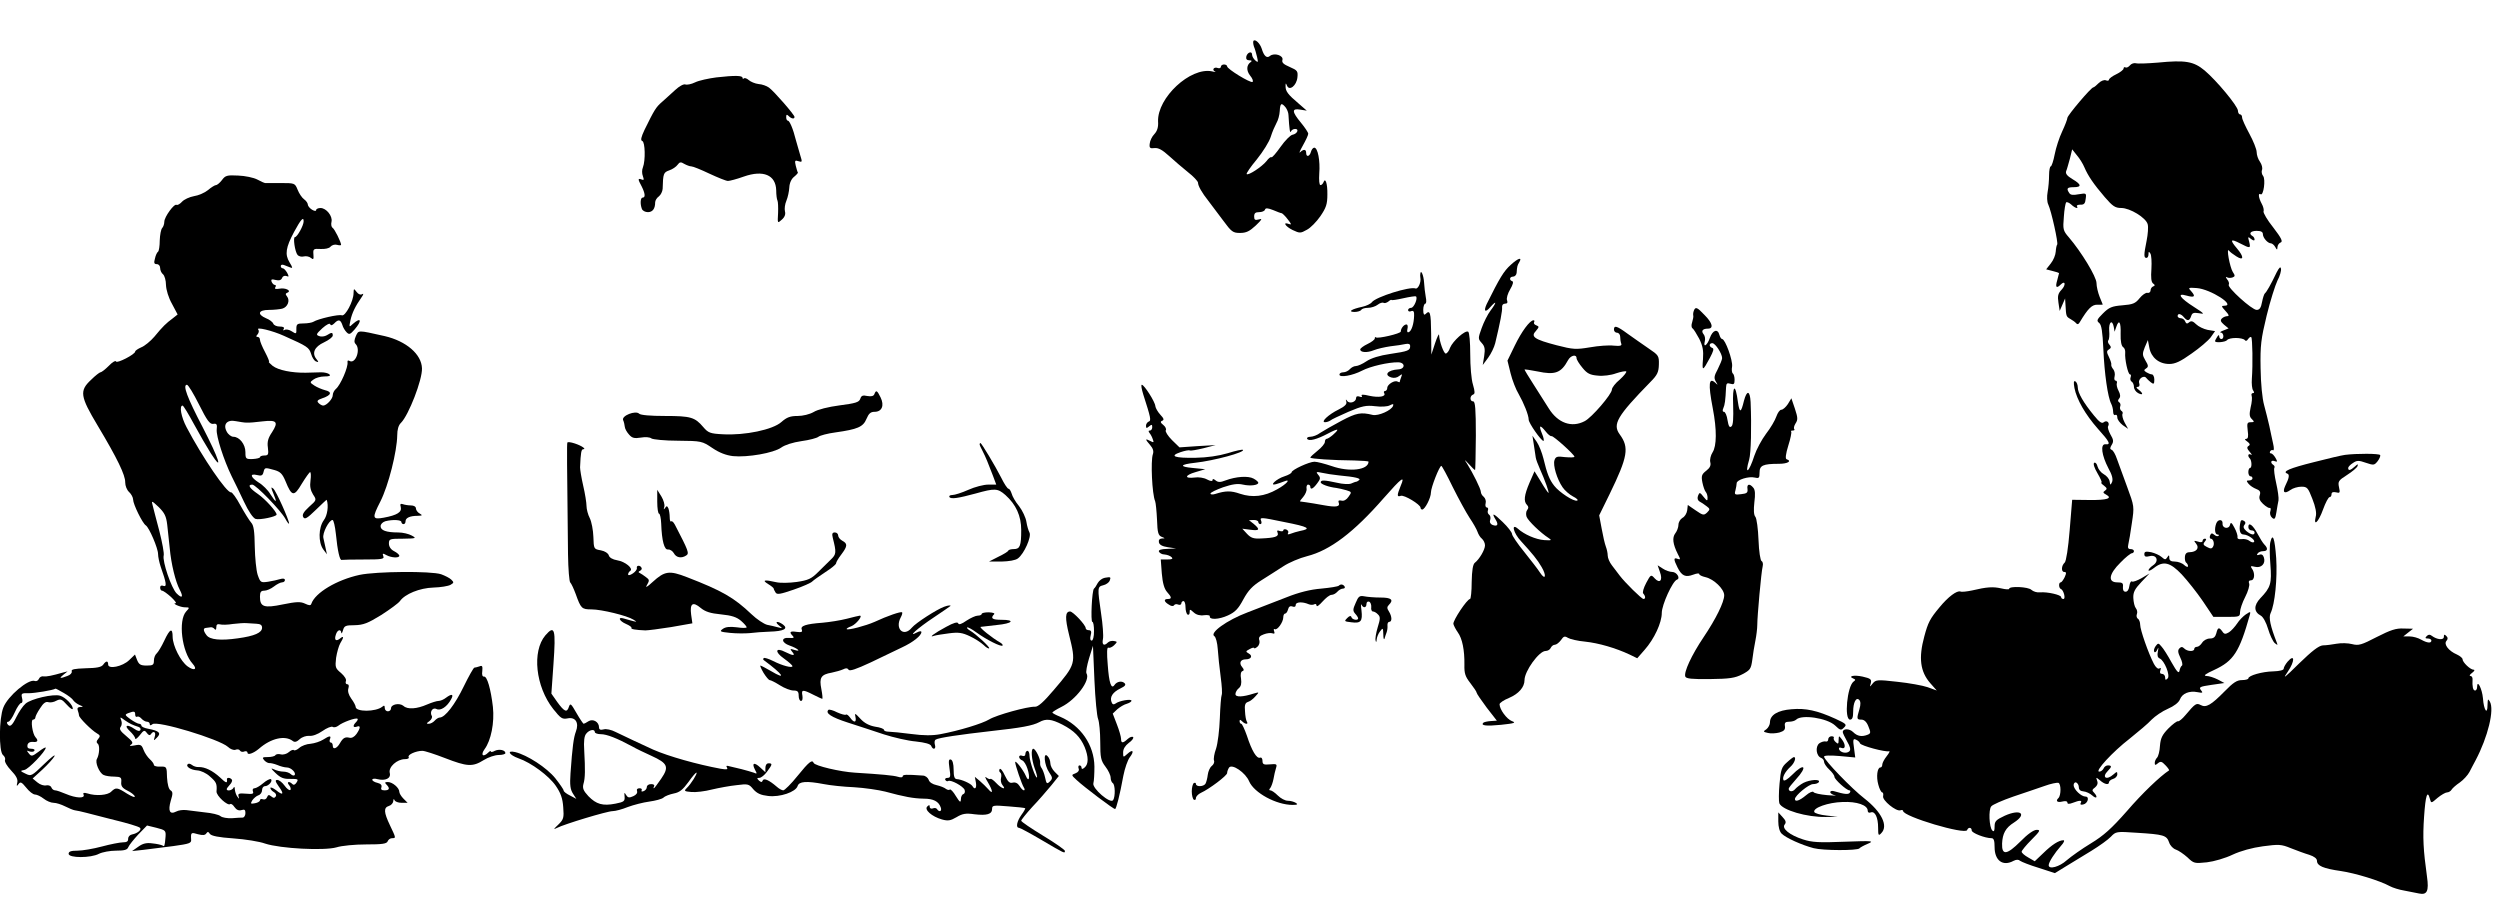 <?xml version="1.0" standalone="no"?>
<!DOCTYPE svg PUBLIC "-//W3C//DTD SVG 20010904//EN"
 "http://www.w3.org/TR/2001/REC-SVG-20010904/DTD/svg10.dtd">
<svg version="1.0" xmlns="http://www.w3.org/2000/svg"
 width="1202pt" height="436pt" viewBox="0 0 1202 436"
 preserveAspectRatio="xMidYMid meet">
<g transform="translate(0,436) scale(0.1,-0.1)"
fill="#000000" stroke="none">
<path d="M6027 4164 c-3 -3 -2 -16 2 -28 5 -11 11 -34 15 -50 6 -26 5 -28 -8
-17 -9 8 -16 20 -16 28 0 20 -24 11 -28 -10 -2 -11 3 -17 15 -17 11 0 14 -3 7
-8 -21 -14 -23 -41 -3 -66 11 -13 16 -27 11 -30 -10 -6 -122 62 -122 75 0 5
-7 9 -15 9 -8 0 -15 -5 -15 -11 0 -6 -7 -9 -15 -6 -18 7 -30 -9 -13 -17 7 -3
0 -3 -15 1 -104 21 -263 -127 -259 -241 2 -27 -4 -46 -18 -61 -11 -11 -21 -32
-22 -45 -3 -21 1 -25 23 -22 19 2 38 -9 70 -38 24 -22 65 -57 91 -78 26 -20
47 -43 48 -50 0 -16 19 -49 50 -88 14 -18 45 -59 70 -93 41 -56 48 -61 82 -61
30 0 46 8 76 36 30 29 33 34 15 29 -19 -5 -23 -2 -23 14 0 16 6 21 24 21 13 0
26 5 28 12 3 9 13 8 39 -2 19 -8 37 -15 41 -15 3 0 17 -13 29 -29 19 -24 20
-28 6 -23 -32 12 -17 -12 18 -29 34 -16 38 -16 68 1 18 9 47 39 65 65 28 41
34 58 34 105 1 53 -10 84 -19 58 -3 -7 -9 -13 -14 -13 -6 0 -8 23 -6 56 5 61
-7 124 -24 124 -6 0 -13 -9 -16 -20 -6 -23 -23 -27 -23 -5 0 18 -12 19 -29 3
-7 -7 -1 7 13 32 14 25 26 50 26 57 0 6 -16 30 -35 53 -44 53 -45 70 -4 63
l32 -5 -39 34 c-52 44 -63 59 -63 83 0 17 1 17 7 3 11 -27 46 0 50 40 3 30 0
34 -37 50 -30 13 -39 21 -35 34 6 21 -39 36 -60 19 -15 -13 -29 -1 -40 36 -8
24 -30 46 -39 37z m154 -320 c7 -9 14 -26 14 -37 4 -67 7 -91 12 -79 2 6 11
12 20 12 21 0 10 -24 -13 -28 -10 -2 -36 -28 -57 -58 -22 -31 -41 -53 -44 -50
-3 3 -14 -5 -24 -19 -22 -27 -87 -70 -95 -62 -3 3 19 35 49 71 29 36 60 85 67
109 7 23 20 52 27 65 8 13 15 39 16 58 2 38 8 42 28 18z"/>
<path d="M10375 4059 c-49 -4 -97 -6 -106 -3 -9 2 -22 -2 -29 -11 -7 -8 -16
-12 -21 -9 -5 3 -9 0 -9 -6 0 -5 -16 -18 -35 -27 -19 -9 -35 -21 -35 -26 0 -5
-7 -7 -15 -3 -9 3 -24 -3 -35 -14 -11 -11 -22 -20 -25 -20 -10 1 -125 -135
-125 -147 0 -6 -11 -35 -25 -65 -14 -29 -30 -79 -36 -110 -6 -32 -15 -58 -19
-58 -4 0 -8 -19 -8 -42 0 -24 -3 -60 -7 -81 -4 -22 -3 -48 3 -60 15 -32 49
-186 43 -193 -3 -3 -6 -18 -7 -34 -1 -16 -11 -41 -24 -57 l-22 -28 31 -8 c17
-4 31 -9 31 -10 0 -1 -4 -17 -9 -35 -10 -33 -4 -41 17 -20 22 22 26 -2 4 -25
-17 -18 -20 -30 -15 -62 l6 -40 13 30 13 30 2 -32 c3 -54 3 -55 24 -67 11 -6
23 -15 28 -21 5 -6 11 -4 16 5 40 67 59 85 84 85 15 -1 27 0 27 1 0 1 -7 18
-15 37 -8 20 -15 50 -15 66 0 30 -73 150 -133 220 -28 32 -29 39 -24 98 2 35
8 67 11 70 3 3 14 -1 24 -10 19 -18 37 -23 28 -9 -3 5 5 8 17 8 17 -1 23 6 25
28 4 28 3 28 -34 22 -26 -5 -39 -4 -45 6 -15 22 -10 28 21 28 40 0 38 13 -6
39 -25 15 -34 26 -30 38 4 8 11 36 18 60 l11 45 23 -29 c13 -15 29 -41 36 -58
17 -40 44 -80 98 -143 38 -44 50 -52 79 -52 42 0 119 -47 127 -78 4 -13 1 -49
-5 -79 -14 -69 -14 -83 -1 -83 6 0 10 8 10 18 0 13 2 14 9 3 5 -7 7 -41 5 -74
-3 -42 -1 -63 8 -70 10 -7 10 -10 1 -14 -7 -2 -13 -11 -13 -19 0 -8 -7 -14
-15 -12 -8 2 -25 -10 -38 -26 -20 -25 -32 -30 -83 -34 -50 -4 -64 -10 -93 -39
-29 -29 -32 -35 -18 -46 11 -9 16 -40 20 -127 5 -115 21 -230 38 -262 5 -10 9
-27 9 -38 0 -12 5 -18 10 -15 6 3 10 -2 10 -12 0 -10 12 -26 26 -37 l26 -18
-17 31 c-9 17 -13 36 -10 41 3 5 0 12 -6 15 -5 4 -8 13 -5 21 3 7 1 16 -5 20
-7 4 -7 10 0 18 7 8 6 20 -3 37 -7 13 -11 30 -8 37 2 6 -1 12 -6 12 -6 0 -8 9
-5 20 3 11 0 26 -6 34 -7 8 -11 18 -10 22 2 5 -4 22 -11 37 -12 24 -12 30 0
37 11 7 11 12 2 23 -7 7 -9 17 -5 21 4 4 6 25 4 46 -3 42 15 56 22 18 l4 -23
8 23 c13 39 23 24 21 -33 -1 -36 4 -59 12 -64 7 -4 11 -16 10 -27 -3 -29 13
-104 23 -104 5 0 6 -6 3 -14 -3 -8 -1 -17 5 -21 6 -3 11 -15 11 -25 0 -11 9
-24 20 -30 25 -13 26 -2 3 16 -12 9 -14 13 -5 14 8 0 11 7 7 19 -6 19 23 39
34 24 3 -4 13 -14 22 -21 14 -11 17 -9 17 13 0 14 -6 25 -12 25 -6 0 -18 5
-26 10 -13 8 -13 11 -1 19 11 7 11 14 -4 38 -15 26 -15 32 -3 63 l15 35 7 -37
c9 -47 46 -78 96 -78 28 0 54 12 107 50 39 27 80 62 92 78 l21 30 -36 6 c-19
4 -44 16 -55 27 -15 15 -24 18 -34 9 -9 -8 -14 -7 -19 5 -3 8 -12 15 -21 15
-8 0 -15 5 -15 10 0 15 16 12 30 -5 17 -20 27 -19 35 5 5 16 12 18 38 14 29
-6 26 -2 -24 30 -68 43 -85 69 -37 55 39 -11 46 -5 24 20 -17 18 -16 19 26 16
66 -5 191 -85 132 -85 -15 0 -14 -3 6 -25 17 -18 19 -25 9 -25 -8 0 -20 -5
-26 -11 -9 -9 -6 -16 10 -30 l22 -18 -25 -10 c-14 -5 -19 -10 -12 -10 14 -1
17 -31 2 -31 -5 0 -10 6 -10 13 0 8 -4 7 -10 -3 -5 -8 -10 -17 -10 -20 0 -10
51 -5 58 5 4 6 23 10 42 10 19 0 38 -4 43 -10 4 -6 10 -5 16 5 6 8 12 12 15 9
6 -5 8 -133 3 -199 -2 -25 1 -51 6 -57 6 -9 6 -13 -1 -13 -6 0 -9 -6 -6 -13 3
-8 1 -33 -5 -56 -7 -33 -6 -45 6 -56 13 -13 12 -15 -5 -15 -18 0 -19 -5 -15
-40 4 -29 2 -40 -8 -40 -8 0 -6 -5 6 -13 13 -10 15 -16 6 -21 -9 -6 -8 -13 6
-29 10 -11 12 -17 6 -13 -14 8 -18 -6 -6 -18 10 -10 11 -46 1 -46 -4 0 -8 -9
-8 -20 0 -11 5 -20 10 -20 6 0 10 -4 10 -10 0 -5 -7 -10 -16 -10 -14 0 -14 -2
-3 -16 7 -9 24 -20 37 -25 18 -7 22 -14 17 -30 -5 -15 0 -27 16 -42 13 -12 27
-21 32 -19 5 1 6 -6 3 -16 -4 -11 0 -24 8 -31 12 -11 16 -6 21 26 3 21 8 47
10 57 2 11 -3 48 -11 83 -8 35 -12 68 -9 73 3 5 1 11 -5 15 -16 10 -11 25 6
18 14 -5 15 -3 5 15 -7 12 -16 22 -22 22 -6 0 -7 5 -4 10 4 6 10 8 14 5 5 -2
5 12 0 33 -4 20 -13 58 -18 84 -6 26 -17 71 -25 100 -9 32 -16 103 -17 178 -2
110 2 140 29 252 17 70 41 146 52 169 12 22 19 48 17 57 -2 12 -8 7 -21 -18
-28 -59 -49 -95 -56 -100 -4 -3 -10 -22 -14 -42 -5 -28 -12 -38 -26 -38 -23 0
-142 108 -134 121 3 6 0 17 -8 26 -7 10 -8 14 -1 10 6 -4 18 -4 27 -1 13 5 13
9 1 27 -14 23 -32 120 -18 102 4 -6 20 -18 36 -28 36 -23 37 -2 2 39 -35 41
-31 48 15 24 50 -26 52 -25 44 8 -7 24 -6 26 9 13 10 -8 17 -9 17 -3 0 6 -4
14 -10 17 -20 12 -9 25 20 25 21 0 30 -5 30 -16 0 -17 23 -44 39 -44 5 0 15
-8 20 -17 9 -16 10 -16 11 -2 0 9 7 20 15 23 12 4 5 20 -35 72 -29 36 -49 71
-47 78 3 6 -1 23 -9 37 -15 28 -18 53 -5 45 14 -9 25 72 12 88 -6 7 -9 21 -5
29 3 9 -1 26 -10 39 -9 12 -16 33 -16 47 0 13 -16 53 -35 88 -19 35 -35 70
-35 78 0 8 -4 15 -10 15 -5 0 -10 8 -10 18 -1 22 -102 144 -160 193 -53 44
-92 51 -225 38z"/>
<path d="M3445 3988 c-38 -5 -85 -15 -103 -24 -18 -9 -40 -13 -47 -10 -8 3
-30 -9 -49 -27 -19 -18 -48 -43 -63 -57 -29 -25 -37 -38 -84 -134 -17 -36 -20
-51 -11 -54 14 -4 16 -94 3 -127 -5 -11 -5 -30 0 -42 6 -17 5 -21 -6 -16 -19
7 -19 2 0 -33 17 -34 19 -54 5 -54 -11 0 -13 -30 -4 -54 3 -9 16 -16 29 -16
23 0 35 17 35 47 0 9 8 22 18 29 9 7 17 23 18 36 2 74 4 79 32 89 15 5 33 17
40 27 10 14 16 14 32 4 11 -6 26 -12 34 -12 8 0 47 -16 87 -35 41 -19 80 -35
89 -35 8 0 43 9 76 21 94 33 154 8 156 -66 0 -22 3 -44 6 -49 3 -6 4 -33 3
-60 -3 -51 -3 -51 18 -32 14 12 19 26 15 40 -3 12 0 35 7 51 7 17 13 45 14 64
1 21 10 41 23 51 12 10 20 19 18 21 -2 2 -6 17 -10 32 -6 25 -4 28 13 22 18
-6 19 -4 9 27 -5 18 -15 51 -21 73 -14 57 -31 95 -39 95 -5 0 -8 8 -8 17 0 13
3 14 12 5 13 -13 28 -16 28 -4 0 10 -99 124 -123 141 -11 8 -33 16 -50 17 -17
2 -38 11 -47 19 -9 8 -20 12 -23 8 -4 -3 -7 -2 -7 3 0 11 -36 12 -125 2z"/>
<path d="M1067 3494 c-10 -13 -23 -24 -29 -24 -5 0 -23 -11 -38 -24 -16 -13
-46 -26 -67 -29 -22 -4 -48 -16 -58 -27 -10 -11 -21 -17 -26 -15 -11 8 -59
-58 -59 -81 0 -11 -5 -25 -10 -30 -6 -6 -11 -33 -12 -60 0 -27 -4 -51 -8 -54
-5 -3 -12 -18 -15 -33 -6 -21 -4 -27 9 -27 9 0 16 -8 16 -19 0 -10 6 -24 14
-30 7 -6 14 -29 14 -51 1 -24 12 -61 29 -91 l27 -51 -24 -19 c-31 -23 -47 -38
-88 -88 -18 -21 -47 -45 -63 -51 -16 -7 -29 -16 -29 -20 0 -14 -89 -59 -92
-48 -2 6 -18 -3 -35 -21 -17 -17 -35 -31 -40 -31 -4 0 -25 -16 -45 -36 -57
-53 -53 -79 32 -221 94 -157 133 -238 132 -272 0 -17 8 -37 19 -47 10 -9 19
-26 19 -36 0 -22 45 -114 61 -124 16 -10 59 -110 59 -138 0 -13 6 -41 13 -62
27 -76 30 -97 13 -91 -10 4 -16 1 -16 -8 0 -8 4 -15 9 -15 6 0 25 -14 43 -30
18 -17 28 -30 23 -30 -22 0 22 -20 44 -20 23 0 24 -1 6 -20 -39 -43 -21 -194
31 -251 25 -28 8 -36 -24 -13 -34 25 -71 98 -72 142 0 45 -13 40 -40 -18 -13
-28 -30 -56 -37 -62 -7 -6 -13 -21 -13 -34 0 -21 -5 -24 -35 -24 -29 0 -37 5
-46 27 l-10 26 -28 -27 c-32 -31 -101 -45 -101 -21 0 19 -10 19 -24 -1 -9 -12
-31 -16 -84 -17 -54 -2 -71 -5 -67 -15 2 -7 -6 -17 -21 -22 -36 -14 -42 -12
-19 6 l20 16 -20 -5 c-56 -16 -81 -21 -96 -19 -9 2 -19 -4 -22 -12 -4 -9 -13
-13 -20 -10 -30 11 -130 -73 -151 -128 -21 -52 -22 -210 -2 -228 8 -6 13 -17
10 -24 -3 -8 10 -30 29 -50 25 -26 34 -43 30 -59 -4 -18 -3 -19 6 -7 9 13 15
10 37 -17 14 -18 33 -33 42 -33 9 0 28 -9 42 -20 14 -11 35 -20 48 -20 13 0
37 -8 55 -17 18 -9 39 -18 47 -19 8 -1 33 -6 55 -12 22 -6 69 -18 105 -27 98
-24 144 -38 153 -45 10 -9 -12 -27 -38 -32 -11 -2 -19 -11 -19 -21 1 -12 -6
-17 -25 -17 -14 0 -60 -9 -101 -20 -41 -11 -94 -20 -117 -20 -32 0 -43 -4 -43
-15 0 -21 107 -21 146 0 16 8 53 15 82 15 41 0 54 4 59 17 4 10 26 37 48 61
l42 43 45 -11 c44 -11 46 -14 44 -43 -4 -47 -5 -49 -15 -42 -6 3 -27 8 -48 10
-28 4 -46 0 -68 -16 l-30 -21 55 6 c30 4 95 12 143 18 79 11 88 14 86 32 -2
34 0 35 33 25 23 -6 34 -5 40 4 6 9 10 9 17 -2 7 -10 41 -17 113 -22 57 -4
126 -15 153 -25 73 -24 284 -35 343 -18 25 8 89 14 143 14 77 0 98 3 103 15 3
8 12 15 21 15 20 0 19 1 -10 62 -30 63 -31 85 -5 93 11 3 20 14 21 23 0 11 3
12 6 5 2 -7 18 -13 34 -13 l29 0 -20 20 c-11 11 -20 26 -20 33 0 19 -33 47
-55 47 -15 0 -16 -3 -7 -12 18 -18 15 -28 -9 -28 -15 0 -19 5 -15 15 3 10 -3
17 -19 21 -14 3 -25 10 -25 15 0 5 11 7 24 3 40 -10 67 4 60 30 -7 28 35 66
73 66 14 0 21 4 18 10 -7 11 35 30 66 30 11 0 60 -16 109 -35 106 -41 132 -43
185 -10 22 14 55 25 73 25 17 0 32 4 32 9 0 15 -30 21 -51 11 -10 -6 -19 -7
-19 -3 0 4 -5 2 -12 -5 -25 -25 -39 -13 -18 16 31 42 48 127 40 203 -10 86
-28 149 -43 146 -7 -1 -11 8 -8 27 2 23 0 28 -14 22 -9 -3 -20 -6 -24 -6 -4 0
-27 -41 -51 -90 -42 -87 -90 -150 -116 -150 -6 0 -17 -7 -24 -15 -7 -8 -20
-15 -28 -15 -13 0 -13 2 3 13 10 8 15 19 11 25 -11 19 4 43 23 33 19 -10 51
11 70 47 14 25 3 28 -25 7 -10 -8 -26 -15 -35 -15 -9 0 -34 -8 -55 -17 -50
-22 -95 -25 -114 -7 -19 16 -60 8 -60 -12 0 -8 -7 -14 -15 -14 -8 0 -15 7 -15
16 0 12 -3 14 -12 6 -31 -25 -128 -26 -128 0 0 5 -9 23 -21 39 -13 18 -18 36
-14 49 4 12 2 20 -5 20 -7 0 -10 7 -7 15 4 8 -6 24 -23 39 -28 23 -29 28 -24
73 4 26 13 58 20 70 18 29 18 39 -1 23 -20 -16 -29 -7 -20 19 7 23 24 28 26 9
1 -7 4 -2 8 11 6 22 12 25 56 25 42 1 63 9 128 49 42 27 83 57 90 67 24 34 95
63 161 65 35 1 71 7 82 13 17 10 17 12 4 25 -8 8 -30 19 -49 26 -48 16 -311
14 -392 -3 -110 -24 -214 -86 -232 -139 -3 -9 -10 -9 -31 1 -21 10 -42 9 -106
-4 -91 -19 -110 -12 -110 37 0 23 5 29 21 29 11 0 32 9 46 20 14 11 32 20 39
20 8 0 14 5 14 11 0 7 -9 9 -22 5 -13 -4 -39 -10 -59 -13 -35 -5 -37 -4 -50
33 -7 22 -13 83 -14 136 -1 74 -5 102 -17 115 -9 10 -32 47 -52 83 -19 36 -40
64 -45 63 -20 -5 -139 170 -214 313 -26 49 -36 104 -19 104 4 0 28 -40 54 -88
26 -48 63 -112 82 -142 62 -96 39 -26 -40 127 -74 142 -97 203 -75 203 6 0 32
-43 58 -95 39 -78 52 -95 68 -93 17 3 20 -2 17 -27 -3 -32 34 -147 72 -225 13
-25 39 -80 59 -122 22 -47 44 -79 56 -83 20 -6 101 11 101 21 0 14 -55 75 -90
99 -41 28 -51 45 -27 45 17 0 137 -124 159 -164 9 -17 17 -27 18 -23 0 17 -62
156 -76 168 -12 10 -12 6 1 -25 19 -45 13 -46 -15 -2 -11 19 -37 45 -56 56
-40 26 -45 45 -8 36 20 -5 27 -3 31 14 6 23 6 23 53 10 28 -8 38 -18 53 -54
30 -74 41 -75 78 -12 19 31 37 56 40 56 4 0 5 -18 2 -40 -4 -28 0 -47 12 -67
18 -27 18 -27 -19 -60 -27 -25 -34 -38 -28 -49 7 -13 18 -7 60 34 29 28 52 50
53 49 10 -29 3 -76 -14 -98 -26 -36 -27 -106 -3 -140 l18 -24 -6 28 c-3 15 -8
37 -11 50 -6 23 27 87 44 87 5 0 12 -30 16 -67 8 -82 19 -129 28 -125 4 1 52
2 107 2 87 0 99 2 93 16 -5 14 -3 15 15 5 24 -13 62 -15 62 -3 0 5 -11 15 -25
22 -16 8 -25 22 -25 37 0 22 4 23 68 23 63 1 66 2 42 15 -14 8 -43 15 -65 15
-58 0 -85 10 -85 30 0 10 10 20 23 24 35 9 77 7 77 -4 0 -5 5 -10 10 -10 6 0
10 6 10 14 0 16 21 26 58 26 23 1 25 2 10 11 -10 5 -18 17 -18 24 0 9 -10 15
-24 15 -13 0 -31 3 -39 6 -12 4 -14 0 -10 -14 6 -24 -17 -39 -82 -51 -55 -10
-57 -2 -16 78 39 77 80 241 81 318 0 27 6 49 18 60 37 37 103 207 101 262 -2
68 -76 131 -179 155 -133 30 -125 29 -139 0 -8 -19 -9 -30 -1 -38 26 -26 -1
-99 -30 -81 -7 4 -10 1 -9 -6 4 -24 -34 -111 -56 -129 -8 -7 -15 -20 -15 -30
0 -18 -30 -50 -46 -50 -6 0 -16 6 -22 12 -10 10 -6 15 20 24 41 14 46 30 11
38 -15 4 -39 14 -51 22 -23 15 -23 16 -5 29 10 8 34 15 52 15 24 0 32 3 25 10
-6 6 -24 10 -40 10 -16 0 -49 -1 -74 -2 -66 -1 -132 12 -159 33 -13 11 -21 19
-18 19 4 0 -5 21 -18 46 -14 26 -25 53 -25 60 0 8 -5 14 -11 14 -8 0 -9 4 0
13 6 8 7 17 3 22 -14 15 67 -4 124 -30 112 -50 120 -55 130 -87 5 -18 16 -34
24 -36 13 -5 13 -3 2 11 -24 29 -10 60 36 81 23 11 42 25 42 33 0 16 -5 16
-29 1 -10 -6 -27 -8 -36 -4 -17 6 -15 10 15 38 19 17 36 26 38 19 2 -7 9 -6
19 4 20 21 30 19 39 -7 3 -12 13 -28 21 -36 12 -12 17 -10 38 14 37 43 31 61
-8 27 -19 -18 -19 -17 -12 17 8 36 23 67 53 110 10 14 11 21 4 16 -8 -5 -19
-1 -27 10 -14 18 -14 18 -15 -5 0 -39 -40 -113 -56 -107 -15 6 -115 -17 -137
-31 -6 -4 -28 -8 -47 -8 -31 0 -35 -3 -35 -26 1 -25 -1 -26 -22 -12 -12 8 -28
11 -34 7 -8 -4 -9 -3 -5 4 5 8 -2 12 -19 12 -14 0 -28 6 -31 14 -3 8 -19 20
-35 26 -44 19 -37 40 14 40 23 0 52 3 64 6 26 7 39 39 23 59 -8 10 -8 14 2 18
22 9 -10 25 -39 19 -18 -3 -24 -1 -19 7 4 6 3 11 -2 11 -6 0 -12 7 -16 15 -4
12 0 14 19 9 17 -4 27 -1 31 9 3 9 12 13 21 10 13 -5 13 -3 4 15 -7 12 -16 22
-21 22 -6 0 -10 5 -10 11 0 6 7 8 15 5 8 -3 22 -9 31 -12 12 -5 12 -1 -4 25
-23 38 -18 71 22 146 33 61 46 75 46 51 0 -20 -31 -76 -42 -76 -10 0 0 -71 13
-86 5 -6 19 -10 29 -7 11 3 27 0 35 -7 12 -10 14 -7 12 17 -2 26 0 28 35 26
21 -1 41 3 47 11 7 8 21 12 31 9 11 -3 20 -3 20 0 0 13 -31 76 -41 82 -6 4 -8
17 -5 29 6 27 -25 66 -53 66 -12 0 -21 -5 -21 -10 0 -6 -8 -5 -20 2 -11 7 -20
18 -20 25 0 6 -8 18 -18 25 -10 7 -24 28 -31 46 -13 32 -14 32 -82 32 -38 0
-71 0 -74 0 -3 0 -20 7 -38 17 -17 9 -59 18 -92 19 -54 3 -62 0 -78 -22z m118
-1166 c11 -1 46 2 77 6 69 8 78 -2 46 -52 -19 -28 -24 -46 -20 -74 4 -33 2
-38 -17 -38 -12 0 -21 -4 -21 -8 0 -4 -16 -8 -35 -9 -33 -1 -35 1 -35 33 0 38
-29 74 -58 74 -10 0 -25 11 -32 25 -19 35 2 59 44 50 17 -3 40 -7 51 -7z
m-381 -491 c3 -29 8 -79 12 -112 7 -78 28 -162 48 -200 19 -36 12 -45 -15 -18
-25 25 -69 154 -62 182 3 10 -7 63 -21 118 -14 54 -29 109 -32 123 -7 24 -5
24 29 -8 28 -28 36 -43 41 -85z m429 -476 c19 -1 27 -6 27 -19 0 -24 -36 -40
-116 -51 -83 -12 -135 -7 -151 15 -16 21 -17 34 -3 35 6 1 16 2 23 3 6 1 15
-3 19 -9 5 -6 8 -2 8 9 0 13 5 17 18 14 9 -3 38 -2 62 2 25 3 54 5 65 4 11 -1
32 -2 48 -3z m-926 -333 c21 -12 42 -28 46 -36 5 -7 18 -17 30 -22 19 -8 19
-9 3 -9 -12 -1 -16 -6 -12 -17 3 -9 6 -19 6 -24 0 -11 61 -72 86 -86 16 -9 17
-14 6 -27 -9 -10 -9 -17 -3 -22 12 -7 9 -53 -3 -74 -10 -16 11 -67 32 -77 10
-5 33 -8 52 -8 31 -1 35 -4 33 -26 -2 -19 5 -29 29 -41 17 -8 34 -21 36 -28 2
-7 -14 -1 -37 13 -48 31 -54 31 -76 10 -17 -18 -74 -22 -114 -9 -18 5 -23 4
-19 -6 8 -19 -37 -17 -86 4 -21 9 -44 17 -51 17 -7 0 -15 6 -18 14 -3 8 -14
12 -24 10 -11 -3 -30 3 -43 14 l-23 19 47 43 c26 24 52 53 58 64 6 12 -17 -6
-50 -38 -60 -58 -62 -59 -89 -46 -27 13 -27 14 -6 18 20 3 103 90 103 107 0 4
-15 -4 -34 -19 -31 -23 -35 -24 -47 -9 -12 15 -12 16 3 10 10 -3 20 -2 23 3 4
6 -3 10 -15 10 -15 0 -20 5 -18 18 3 11 12 16 26 15 23 -3 28 6 13 22 -15 16
-25 85 -12 85 6 0 11 5 11 10 0 6 10 26 23 45 15 24 27 33 39 29 10 -3 27 0
39 7 20 10 26 8 51 -20 15 -17 28 -25 28 -18 0 18 -35 54 -61 62 -32 10 -140
-15 -166 -38 -13 -11 -32 -40 -44 -64 -21 -43 -32 -52 -44 -33 -3 6 -1 10 5
10 6 0 20 20 31 45 11 25 25 45 31 45 6 0 8 10 4 24 -5 22 -3 24 32 23 28 0
116 14 129 22 1 1 19 -9 40 -21z m343 -104 c0 -8 4 -13 9 -10 5 3 14 -1 21 -9
7 -8 19 -15 26 -15 8 0 14 -5 14 -11 0 -8 4 -8 13 -1 22 19 322 -72 363 -109
11 -11 28 -17 36 -14 9 4 19 2 22 -4 4 -6 13 -8 21 -4 8 3 15 0 15 -6 0 -13
29 -3 55 19 58 51 126 66 163 37 9 -7 19 -4 33 9 12 11 32 17 46 16 15 -2 40
7 63 23 21 15 44 24 50 20 6 -4 18 -1 27 6 19 16 85 40 92 33 3 -2 -1 -10 -7
-16 -17 -17 -15 -28 3 -22 20 8 19 -6 -1 -35 -10 -14 -23 -21 -34 -18 -21 5
-31 -1 -46 -27 -14 -25 -34 -32 -34 -12 0 9 -4 16 -10 16 -5 0 -7 7 -4 15 8
19 -1 19 -32 -1 -14 -9 -41 -18 -60 -20 -20 -1 -44 -10 -55 -20 -10 -9 -22
-14 -26 -11 -3 4 -14 0 -24 -9 -10 -9 -27 -14 -39 -11 -11 3 -23 1 -26 -4 -3
-5 -19 -9 -36 -9 -26 0 -29 -2 -18 -15 7 -8 18 -14 24 -14 6 1 24 -3 39 -9 16
-7 36 -12 46 -12 21 0 47 -27 37 -37 -3 -4 -12 -1 -18 5 -7 7 -23 12 -36 12
-13 0 -33 5 -45 11 -17 8 -15 4 8 -18 24 -23 39 -29 71 -28 37 0 40 -1 30 -17
-7 -11 -14 -14 -20 -8 -16 16 -30 11 -16 -5 7 -9 10 -19 6 -23 -4 -4 -17 5
-28 21 -11 15 -26 27 -35 27 -11 0 -10 -7 7 -31 28 -38 21 -46 -13 -18 -15 11
-27 16 -27 10 0 -5 7 -14 16 -19 10 -5 14 -15 10 -21 -6 -9 -11 -9 -22 0 -11
9 -15 8 -20 -4 -3 -9 -12 -13 -20 -10 -8 3 -14 1 -14 -5 0 -5 -11 -12 -24 -14
-21 -4 -23 -3 -13 14 7 10 20 21 29 24 10 3 18 14 18 25 0 10 6 19 14 19 17 0
40 26 28 34 -4 2 -21 -6 -37 -20 -15 -13 -34 -24 -41 -24 -8 0 -11 -6 -8 -15
5 -12 -2 -14 -34 -11 -33 3 -39 0 -35 -13 4 -14 3 -14 -6 -1 -6 8 -11 24 -12
35 0 11 -3 14 -6 8 -5 -13 -33 -19 -33 -7 0 3 7 12 15 21 8 8 13 19 10 24 -7
11 -25 12 -24 2 3 -21 -4 -19 -33 9 -36 33 -73 51 -103 50 -10 -1 -25 4 -32
10 -8 6 -16 8 -20 4 -12 -11 14 -28 45 -30 17 -1 44 -13 61 -29 31 -27 35 -35
32 -72 -2 -21 55 -72 66 -61 4 3 13 -3 20 -14 10 -14 21 -19 34 -15 15 5 19 1
19 -14 0 -12 -6 -21 -12 -22 -7 0 -31 -1 -53 -3 -22 -1 -47 3 -55 10 -8 7 -42
15 -75 18 -33 4 -73 9 -89 11 -17 2 -38 -1 -49 -7 -31 -16 -40 3 -26 52 11 35
10 43 -1 50 -9 6 -15 29 -17 62 -1 52 -2 53 -32 52 -17 -1 -31 3 -31 8 0 6 -9
18 -20 28 -10 9 -24 29 -30 45 -9 24 -14 27 -43 21 -22 -4 -28 -3 -17 4 12 8
8 15 -23 41 -28 23 -35 34 -27 44 6 7 7 21 3 31 -7 18 -6 18 17 1 25 -17 35
-22 66 -32 8 -3 12 -9 9 -15 -4 -7 -14 -5 -28 5 -36 25 -53 18 -23 -10 14 -13
26 -29 26 -36 0 -6 10 1 22 16 19 25 23 26 34 11 8 -11 14 -13 19 -7 12 20 27
12 19 -11 -6 -21 -6 -21 11 -4 21 21 11 32 -42 42 -18 3 -33 10 -33 15 0 5 -5
9 -11 9 -6 0 -25 10 -42 22 -27 20 -28 22 -11 29 29 11 34 10 34 -7z"/>
<path d="M7263 3086 c-33 -30 -52 -61 -115 -188 -16 -35 -7 -43 17 -15 32 36
32 24 1 -17 -13 -17 -32 -55 -42 -83 -18 -50 -18 -52 0 -72 15 -16 17 -29 12
-63 l-7 -43 26 35 c14 19 29 50 34 70 24 100 35 157 33 173 -1 10 5 17 14 17
11 0 14 5 10 16 -4 9 3 33 15 53 13 22 17 37 10 39 -16 5 -13 22 4 22 8 0 16
8 17 18 2 32 4 37 12 50 17 28 -4 22 -41 -12z"/>
<path d="M6829 3044 c-1 -5 -1 -13 0 -18 5 -23 -11 -57 -23 -53 -27 11 -192
-41 -210 -66 -6 -8 -27 -18 -46 -22 -51 -11 -72 -24 -38 -25 15 0 30 5 33 10
3 6 18 10 33 10 15 0 36 7 46 15 10 8 23 12 28 9 5 -3 15 0 23 6 8 7 15 10 15
8 0 -3 26 1 57 8 31 7 59 11 61 9 10 -9 -10 -55 -23 -55 -8 0 -15 -5 -15 -11
0 -6 7 -9 15 -5 11 4 15 -2 14 -22 -1 -40 -13 -75 -26 -79 -7 -3 -9 4 -6 16 3
12 1 21 -5 21 -12 0 -27 -19 -27 -34 0 -10 -112 -36 -120 -28 -3 3 -5 1 -5 -5
0 -6 -16 -18 -35 -27 -19 -9 -35 -21 -35 -26 0 -15 33 -17 65 -4 17 7 53 15
80 19 28 3 60 8 73 11 15 3 22 0 22 -10 0 -21 -9 -25 -97 -38 -49 -7 -91 -20
-113 -35 -19 -13 -42 -23 -51 -23 -9 0 -22 -7 -29 -15 -7 -8 -21 -15 -31 -15
-11 0 -19 -5 -19 -11 0 -16 63 -5 109 19 40 21 128 41 174 40 34 -1 34 -32 0
-34 -51 -3 -71 -27 -33 -39 12 -4 28 -1 37 7 15 11 16 11 10 -5 -4 -10 -7 -21
-7 -23 0 -3 -4 -2 -10 1 -14 9 -50 -13 -50 -30 0 -8 -5 -15 -11 -15 -5 0 -7
-5 -4 -10 11 -17 -25 -23 -71 -13 -29 7 -41 7 -37 0 4 -6 0 -8 -10 -4 -11 4
-17 1 -17 -7 0 -19 -31 -29 -43 -14 -6 10 -8 9 -4 -3 4 -12 -7 -23 -37 -38
-49 -24 -88 -61 -65 -61 8 0 19 4 25 8 5 5 44 23 87 42 66 28 85 32 128 27 30
-4 60 -2 71 4 16 8 19 8 16 -2 -7 -22 -71 -50 -98 -44 -57 14 -78 10 -150 -28
-41 -22 -87 -48 -102 -58 -14 -11 -36 -19 -48 -19 -12 0 -18 -5 -15 -10 8 -13
46 -3 101 26 24 13 44 21 44 17 0 -8 -41 -43 -52 -43 -4 0 -8 -7 -8 -15 0 -8
-16 -27 -35 -42 -19 -15 -35 -30 -35 -33 0 -6 107 -13 212 -14 38 -1 68 -3 68
-6 -1 -40 -92 -51 -177 -21 -33 11 -70 21 -83 21 -25 0 -110 -39 -110 -51 0
-4 -15 -13 -34 -19 -39 -12 -77 -48 -41 -38 11 3 28 9 38 13 37 15 14 -12 -33
-38 -60 -34 -118 -41 -178 -21 -43 15 -69 15 -119 -1 -13 -4 -23 -3 -23 2 0 5
27 18 60 30 45 15 70 19 96 13 35 -8 74 -3 74 9 0 4 -10 13 -23 20 -26 14 -84
10 -135 -9 -25 -10 -36 -9 -47 0 -10 8 -15 9 -15 2 0 -7 -10 -6 -27 3 -14 8
-41 12 -59 9 -51 -6 -48 11 4 26 l47 14 -60 6 c-67 6 -62 17 11 25 92 10 242
51 230 62 -2 3 -35 -4 -73 -16 -44 -13 -99 -21 -154 -22 -102 -2 -129 8 -73
27 21 7 41 11 45 8 4 -2 33 3 66 11 l58 15 -87 -5 -87 -6 -36 35 c-20 20 -33
41 -30 47 4 5 -1 17 -11 25 -15 12 -16 17 -6 21 10 4 8 11 -9 29 -12 13 -23
32 -24 41 -1 21 -54 103 -65 103 -5 0 -1 -21 7 -47 36 -112 39 -126 26 -130
-7 -3 -13 -12 -13 -20 0 -13 3 -13 15 -3 12 10 15 10 15 -4 0 -9 -5 -16 -11
-16 -8 0 -8 -4 -2 -12 6 -7 13 -21 16 -31 6 -15 4 -16 -13 -7 -25 13 -25 9 0
-20 14 -16 18 -30 13 -44 -11 -31 -4 -192 11 -226 3 -8 7 -48 9 -89 2 -63 6
-75 22 -82 18 -7 18 -8 2 -8 -12 -1 -17 -7 -15 -18 2 -12 16 -20 43 -24 l40
-6 -43 -2 c-30 -1 -42 -5 -40 -13 3 -7 15 -14 27 -14 12 -1 27 -6 34 -13 8 -8
3 -11 -21 -11 l-31 0 5 -67 c4 -47 12 -74 25 -89 23 -25 24 -34 4 -34 -21 0
-19 -13 5 -27 11 -8 21 -9 25 -3 3 5 12 7 20 3 8 -3 15 0 15 6 0 6 5 11 10 11
6 0 10 -13 10 -29 0 -17 5 -33 10 -36 6 -3 10 2 10 11 0 16 1 16 20 -1 12 -11
30 -16 49 -13 16 2 29 0 28 -5 -4 -18 44 -16 87 4 35 16 50 32 74 77 24 44 44
65 87 92 31 19 78 50 105 67 27 18 79 40 115 49 110 28 224 114 368 279 87 99
104 111 82 60 -19 -47 -19 -56 0 -49 16 6 95 -42 95 -57 0 -5 4 -9 8 -9 13 0
42 56 42 82 0 24 41 128 50 128 3 0 28 -46 55 -102 28 -56 64 -122 81 -148 17
-25 34 -55 38 -67 4 -12 13 -27 21 -33 8 -7 15 -21 15 -32 0 -21 -27 -67 -49
-84 -9 -7 -14 -36 -15 -92 0 -45 -4 -82 -8 -82 -14 0 -83 -104 -80 -120 2 -8
11 -26 21 -40 22 -30 33 -86 32 -156 -1 -42 4 -57 29 -89 16 -21 30 -41 30
-46 0 -4 22 -36 48 -71 l49 -63 -30 -2 c-16 -1 -32 -5 -35 -8 -14 -14 14 -17
85 -10 66 7 74 10 52 18 -24 9 -59 56 -59 81 0 6 20 20 45 30 47 20 75 52 75
86 0 43 70 140 101 140 11 0 22 7 25 15 4 8 12 15 20 15 7 0 20 10 29 22 13
19 18 21 34 11 10 -6 47 -15 82 -18 66 -7 148 -31 214 -62 l37 -18 35 40 c47
53 83 131 83 178 0 39 52 153 73 160 18 6 -1 37 -23 37 -11 0 -32 7 -45 16
l-25 16 11 -32 c15 -40 0 -58 -25 -31 -18 20 -19 19 -41 -22 -13 -25 -19 -46
-14 -51 11 -12 12 -26 1 -26 -9 0 -89 79 -114 112 -10 13 -27 35 -38 50 -11
14 -20 35 -20 47 0 11 -4 30 -9 43 -5 13 -14 52 -20 86 l-12 64 50 102 c88
181 95 224 49 287 -36 49 -13 88 147 252 34 34 40 48 41 84 1 42 -1 45 -50 78
-28 19 -73 51 -100 70 -53 39 -66 42 -66 20 0 -8 7 -15 15 -15 8 0 15 -9 15
-19 0 -11 2 -25 5 -33 4 -10 -4 -13 -36 -10 -23 3 -74 -1 -114 -8 -67 -11 -80
-11 -161 10 -107 28 -126 41 -99 69 16 19 16 21 1 27 -9 3 -13 10 -10 15 3 5
2 9 -3 9 -18 -1 -57 -54 -90 -122 l-35 -72 15 -61 c8 -33 26 -79 39 -100 24
-42 48 -101 48 -123 0 -16 60 -102 71 -102 4 0 1 16 -7 35 -17 41 -10 45 18
10 10 -13 23 -24 28 -22 9 2 110 -89 110 -99 0 -4 -20 -4 -45 -2 -38 5 -45 3
-51 -15 -8 -24 12 -91 39 -130 10 -15 33 -35 50 -44 18 -9 27 -18 20 -20 -16
-6 -86 40 -110 71 -23 29 -35 59 -52 131 -7 28 -21 64 -32 80 l-21 30 7 -45
c4 -25 8 -52 9 -60 1 -8 10 -33 20 -55 24 -53 46 -115 41 -115 -2 0 -18 23
-35 52 l-32 52 -24 -55 c-26 -61 -29 -90 -12 -107 8 -8 8 -15 1 -24 -6 -7 -7
-22 -3 -33 8 -20 67 -77 106 -102 17 -11 14 -12 -21 -10 -41 3 -96 27 -127 55
-34 29 -21 -22 15 -60 54 -59 79 -89 99 -124 25 -42 19 -67 -7 -28 -10 16 -45
61 -77 101 -32 39 -58 78 -58 85 0 8 -20 34 -45 58 -45 44 -56 47 -33 10 14
-23 8 -33 -16 -24 -10 4 -15 13 -11 24 3 10 1 21 -5 25 -6 4 -9 13 -6 21 3 8
0 14 -5 14 -6 0 -9 9 -6 20 3 10 -1 24 -9 31 -8 6 -14 17 -14 24 0 14 -38 90
-66 135 -15 23 -15 23 9 -2 14 -16 27 -28 29 -28 2 0 3 74 4 165 0 129 -3 165
-13 165 -17 0 -17 27 0 33 9 3 9 13 -1 48 -8 25 -13 89 -13 146 0 57 -4 105
-10 108 -14 9 -74 -45 -87 -77 -5 -16 -15 -28 -21 -28 -9 0 -30 56 -32 90 0 8
-9 -10 -19 -40 l-18 -55 -1 103 c-1 99 -5 114 -27 92 -7 -7 -11 -1 -11 20 0
16 5 30 10 30 5 0 6 14 2 33 -3 17 -7 48 -8 69 -2 33 -15 65 -18 42z m751
-406 c0 -7 13 -28 29 -47 22 -27 36 -34 73 -37 25 -3 64 2 88 11 24 8 46 12
49 9 3 -3 -11 -21 -31 -39 -21 -17 -38 -39 -38 -48 0 -22 -97 -135 -131 -152
-63 -33 -129 -9 -173 62 -17 27 -49 78 -73 115 -24 37 -43 69 -43 71 0 2 28
-2 63 -9 84 -18 113 -7 146 54 13 24 41 30 41 10z m-1140 -564 c76 -7 104 -14
95 -22 -4 -4 -10 -7 -13 -8 -4 0 -15 -4 -26 -9 -10 -4 -40 -3 -68 4 -60 13
-78 14 -78 2 0 -9 39 -23 75 -27 11 -2 32 -6 48 -11 26 -8 27 -9 11 -31 -10
-15 -23 -22 -34 -19 -12 3 -17 0 -14 -8 9 -22 -11 -25 -72 -14 -32 6 -70 12
-84 14 -14 2 -27 4 -29 4 -2 1 4 10 15 22 10 12 18 30 16 40 -2 10 2 19 7 19
6 0 11 -4 11 -10 0 -17 14 -10 33 16 16 21 17 27 5 41 -12 14 -10 16 17 10 17
-4 55 -10 85 -13z m-265 -224 c117 -23 133 -32 75 -43 -14 -3 -34 -9 -44 -13
-13 -5 -17 -4 -13 3 4 6 0 13 -8 17 -8 3 -15 1 -15 -4 0 -5 -8 -6 -17 -3 -12
5 -15 2 -10 -9 6 -18 -12 -24 -81 -27 -35 -2 -48 3 -66 22 l-23 25 39 -5 c44
-6 48 1 16 28 l-23 18 23 1 c12 0 22 -4 22 -10 0 -5 4 -10 10 -10 5 0 7 7 4
15 -8 19 -5 19 111 -5z"/>
<path d="M8144 2866 c-3 -7 -4 -17 -3 -22 2 -5 -1 -20 -5 -33 -5 -14 -4 -26 2
-30 5 -3 19 -26 32 -50 17 -35 21 -56 18 -98 -5 -59 -2 -59 33 6 17 32 21 45
12 48 -17 6 -17 23 0 23 14 0 47 -50 47 -72 0 -7 -10 -31 -21 -53 -18 -33 -19
-43 -9 -60 10 -16 10 -18 -1 -7 -33 31 -37 -1 -14 -121 20 -104 19 -181 -1
-212 -9 -14 -14 -35 -11 -47 4 -15 -1 -27 -19 -41 -22 -17 -25 -25 -19 -56 4
-20 11 -40 16 -46 5 -5 9 -18 9 -28 0 -17 -2 -17 -19 4 -18 23 -20 23 -27 5
-4 -12 -2 -21 7 -27 8 -4 23 -14 33 -22 18 -13 19 -16 4 -31 -16 -15 -20 -14
-55 10 l-38 26 -3 -26 c-2 -14 -12 -31 -23 -36 -10 -6 -19 -21 -19 -33 0 -12
-7 -31 -15 -41 -16 -21 -12 -52 12 -100 14 -26 13 -28 -1 -23 -20 8 -20 -2 0
-42 20 -40 38 -48 75 -34 16 6 29 8 29 3 0 -5 13 -11 30 -15 40 -9 90 -57 90
-87 0 -33 -40 -114 -100 -203 -57 -85 -95 -167 -87 -188 4 -10 31 -13 118 -12
95 1 121 5 156 23 38 20 42 26 48 69 3 27 10 68 15 93 5 25 9 59 9 75 0 41 19
255 26 282 3 12 0 23 -5 25 -6 2 -13 46 -15 101 -2 54 -9 105 -15 112 -8 9 -9
33 -5 70 5 38 4 60 -5 70 -18 22 -32 18 -28 -6 2 -18 -3 -22 -31 -25 -30 -4
-33 -2 -27 18 3 13 6 28 6 35 0 16 58 34 86 27 21 -5 24 -3 24 24 0 34 16 42
93 42 42 0 64 13 37 22 -7 2 -4 26 8 65 11 34 17 65 14 68 -3 3 1 5 8 5 7 0
10 3 7 7 -4 3 -1 16 6 27 12 18 11 28 -3 71 l-17 50 -17 -28 c-10 -15 -24 -27
-31 -27 -8 0 -18 -15 -24 -32 -6 -18 -28 -56 -50 -84 -21 -28 -46 -75 -56
-105 -26 -81 -48 -97 -25 -19 9 31 12 157 7 277 -3 56 -18 59 -32 6 -14 -59
-21 -61 -29 -6 -12 93 -27 84 -23 -15 2 -63 0 -96 -8 -102 -9 -8 -14 0 -19 30
-3 22 -11 40 -17 40 -7 0 -8 7 -3 18 7 16 10 35 13 100 1 19 5 22 21 17 16 -5
20 -2 20 19 0 14 -4 27 -8 30 -5 3 -7 18 -4 34 4 29 -33 132 -48 132 -4 0 -10
9 -13 20 -8 31 -32 24 -46 -15 -13 -37 -33 -49 -24 -15 3 11 0 26 -6 33 -13
16 -5 27 21 27 28 0 22 27 -16 65 -36 38 -44 42 -52 21z"/>
<path d="M9974 2494 c11 -55 52 -127 113 -196 57 -63 63 -77 36 -74 -26 2 -18
-54 14 -115 18 -32 23 -53 18 -66 -8 -17 -9 -17 -12 3 -2 12 -15 27 -28 34
-13 7 -26 23 -30 37 -3 13 -10 21 -16 18 -6 -4 0 -24 16 -51 14 -24 23 -44 19
-44 -5 0 1 -7 12 -15 15 -12 16 -16 5 -24 -11 -7 -10 -11 5 -19 33 -18 5 -27
-80 -26 l-83 1 -12 -146 c-7 -87 -17 -150 -24 -156 -16 -14 -18 -45 -2 -45 10
0 11 -5 2 -25 -7 -14 -15 -25 -19 -25 -11 0 -10 -28 1 -32 13 -5 24 -48 12
-48 -6 0 -11 4 -11 9 0 11 -66 26 -101 23 -15 -2 -33 4 -42 12 -15 15 -107 19
-107 5 0 -4 -17 -3 -38 2 -40 9 -69 7 -141 -10 -24 -5 -49 -8 -55 -5 -17 6
-59 -25 -100 -75 -47 -56 -56 -74 -74 -141 -28 -103 -20 -169 29 -225 l31 -35
-44 16 c-23 8 -89 20 -146 26 -96 11 -103 10 -118 -8 -15 -19 -15 -18 -9 2 4
18 -1 22 -40 31 -41 9 -73 2 -43 -10 10 -4 10 -7 0 -14 -31 -23 -46 -183 -17
-183 11 0 15 11 15 38 0 44 14 72 29 57 7 -7 8 -22 1 -45 -14 -47 -13 -50 10
-50 13 0 25 -11 33 -32 12 -29 12 -34 -2 -40 -29 -12 -51 -8 -71 12 -18 18
-50 18 -50 0 0 -5 10 -25 21 -45 15 -25 18 -40 11 -47 -13 -13 -44 -7 -50 10
-2 7 2 10 12 6 20 -8 21 16 1 42 -14 18 -14 18 -15 -4 0 -19 -2 -21 -14 -10
-8 7 -12 16 -9 21 2 4 -3 7 -11 7 -9 0 -16 -7 -16 -15 0 -8 -6 -12 -12 -10 -7
2 -21 -2 -31 -9 -20 -16 -15 -61 9 -70 8 -3 14 -11 14 -19 0 -7 11 -24 25 -37
14 -13 25 -28 25 -35 0 -12 58 -65 72 -65 5 0 6 -5 2 -11 -6 -10 -26 -8 -76 7
-10 3 -18 1 -18 -5 0 -5 10 -12 23 -15 12 -2 -5 -2 -38 1 -33 3 -63 9 -66 15
-3 5 -20 -2 -36 -16 -31 -26 -53 -33 -53 -18 0 17 67 72 87 72 12 0 25 4 28
10 9 15 -42 12 -74 -4 -15 -8 -33 -22 -40 -30 -12 -15 -31 -13 -31 2 0 4 16
24 35 45 58 63 41 82 -19 21 -20 -20 -37 -31 -41 -25 -7 13 7 40 34 65 19 17
29 46 16 46 -3 0 -18 -11 -34 -26 -25 -22 -29 -34 -35 -102 -4 -43 -4 -85 -1
-94 13 -33 133 -68 225 -66 l55 1 -54 6 c-30 3 -56 11 -58 17 -7 20 67 46 136
48 69 3 121 -15 121 -42 0 -8 6 -12 15 -8 20 7 35 -24 35 -74 0 -37 2 -40 15
-26 35 35 2 102 -81 167 -60 46 -194 185 -194 201 0 6 28 7 75 3 l75 -7 -6 46
c-6 40 -4 46 9 40 8 -3 18 -11 20 -18 5 -12 122 -43 140 -38 5 2 0 -9 -12 -24
-12 -15 -21 -33 -21 -40 0 -8 -4 -14 -9 -14 -15 0 -21 -45 -10 -83 5 -20 14
-37 19 -37 4 0 6 -8 4 -18 -5 -20 63 -75 83 -68 7 3 13 1 13 -3 0 -27 300
-116 308 -92 5 15 22 14 22 -2 0 -12 64 -37 95 -37 11 0 15 -11 15 -43 0 -65
40 -94 91 -66 14 7 24 7 32 0 7 -5 47 -21 90 -34 l77 -25 52 32 c29 18 85 52
123 75 39 24 81 54 94 68 24 25 26 26 125 19 129 -8 143 -12 155 -46 5 -16 20
-31 33 -35 12 -4 37 -21 55 -37 31 -30 34 -30 94 -24 34 4 89 20 124 37 39 18
93 33 145 40 76 10 88 10 134 -9 28 -11 68 -26 89 -32 24 -8 37 -18 37 -29 0
-24 31 -37 115 -49 68 -10 187 -46 236 -73 13 -7 44 -17 69 -21 25 -5 57 -11
71 -14 38 -8 48 11 38 81 -18 130 -21 187 -14 289 7 102 16 130 28 85 6 -22 6
-22 37 5 17 14 38 26 45 26 8 0 18 6 22 13 4 7 22 23 40 35 17 12 38 35 46 50
8 15 21 41 30 57 59 112 91 243 68 282 -9 15 -10 13 -11 -17 0 -50 -18 -25
-22 33 -4 45 -28 93 -28 54 0 -9 -4 -17 -10 -17 -10 0 -14 20 -12 53 1 9 -4
17 -10 17 -7 0 -3 7 8 15 11 8 14 15 7 15 -16 0 -53 36 -53 50 0 6 -12 16 -27
23 -40 17 -64 49 -51 65 8 9 8 16 0 24 -9 9 -12 8 -12 -4 0 -17 -33 -14 -58 5
-9 7 -16 7 -24 -1 -9 -9 -8 -12 5 -12 9 0 17 -4 17 -10 0 -14 -20 -12 -50 5
-14 8 -38 15 -55 15 l-30 0 24 19 23 18 -45 1 c-37 2 -63 -7 -130 -41 -73 -38
-87 -42 -118 -34 -19 5 -52 6 -74 2 -22 -4 -52 -8 -67 -8 -20 -2 -51 -26 -114
-87 -73 -72 -81 -78 -54 -39 34 50 34 88 -1 48 -10 -12 -19 -27 -19 -34 0 -7
-19 -12 -50 -13 -53 -1 -120 -20 -120 -34 0 -4 -14 -8 -31 -8 -24 0 -42 -12
-83 -54 -65 -66 -89 -80 -115 -66 -21 11 -26 8 -74 -49 -14 -17 -30 -30 -35
-29 -5 2 -26 -14 -47 -35 -29 -30 -37 -46 -40 -83 -1 -25 -8 -51 -14 -57 -6
-6 -11 -17 -11 -25 0 -12 3 -12 15 -2 13 11 19 9 36 -9 12 -12 19 -23 18 -25
-43 -28 -129 -110 -203 -196 -74 -84 -112 -118 -173 -155 -43 -26 -95 -63
-116 -81 -35 -32 -87 -46 -87 -24 0 15 29 59 59 93 14 15 19 27 12 27 -22 0
-55 -21 -97 -62 l-41 -39 -31 18 c-18 10 -32 22 -32 28 0 5 21 31 47 57 42 42
45 48 25 48 -14 0 -44 -21 -78 -56 -65 -65 -90 -68 -88 -10 2 48 17 76 57 101
65 42 32 67 -44 33 -43 -20 -49 -27 -49 -52 0 -21 -3 -27 -11 -19 -15 15 -19
100 -5 116 6 8 54 29 106 47 52 17 120 41 150 51 30 11 60 17 67 15 13 -5 13
-60 0 -73 -15 -14 -6 -23 18 -17 15 4 25 2 25 -5 0 -7 8 -8 26 -1 33 13 47 13
38 -1 -4 -7 1 -10 12 -7 22 4 32 38 11 38 -21 0 -57 35 -57 55 0 9 6 15 12 13
7 -3 13 -13 13 -23 0 -12 8 -19 22 -20 13 -1 32 -10 43 -20 21 -19 28 -7 8 14
-11 10 -9 15 5 25 11 9 15 20 10 32 -6 18 -6 18 14 2 21 -19 43 -24 43 -9 0 5
9 13 20 16 11 3 20 13 20 22 0 14 -2 14 -18 0 -34 -31 -59 -15 -27 17 19 19
19 26 0 26 -9 0 -18 -7 -21 -15 -4 -8 -13 -15 -21 -15 -23 0 64 95 147 159 41
33 89 73 105 91 17 17 52 41 78 52 30 13 52 30 58 45 11 29 45 43 85 35 25 -5
27 -3 16 10 -11 14 -5 17 50 25 l63 9 -32 17 c-18 9 -42 17 -55 17 -16 1 -4
10 38 29 93 43 121 86 171 264 5 17 3 18 -19 3 -12 -8 -32 -28 -42 -44 -11
-16 -28 -35 -39 -42 -17 -10 -23 -10 -32 4 -16 22 -22 20 -29 -9 -5 -18 -13
-25 -31 -25 -14 0 -30 -9 -37 -20 -7 -11 -18 -20 -25 -20 -7 0 -13 -4 -13 -10
0 -14 -33 -13 -48 2 -9 9 -15 9 -23 1 -9 -9 -8 -20 4 -45 9 -18 12 -35 8 -38
-5 -3 -10 -14 -12 -25 -3 -15 -12 -6 -38 40 -18 33 -40 68 -49 77 -14 17 -16
17 -28 1 -7 -10 -10 -22 -6 -27 3 -5 9 -1 14 10 6 14 7 12 3 -9 -4 -18 -1 -29
9 -33 22 -9 52 -82 38 -96 -9 -9 -12 -8 -12 5 0 9 -7 17 -15 17 -9 0 -12 6 -8
17 4 11 3 14 -5 9 -6 -4 -17 5 -26 22 -27 52 -66 164 -66 188 0 12 -5 26 -11
29 -6 4 -8 14 -5 22 4 9 1 22 -5 29 -6 7 -11 29 -12 49 -1 28 7 43 39 77 l39
41 -37 -22 c-21 -12 -42 -20 -47 -17 -5 4 -11 -6 -13 -21 -2 -17 -9 -28 -18
-28 -10 0 -14 8 -13 23 2 18 -2 22 -27 22 -47 0 -41 40 15 95 24 25 49 45 55
45 5 0 10 5 10 10 0 6 -7 10 -16 10 -12 0 -15 6 -11 23 3 12 11 58 17 102 12
80 12 80 -23 175 -19 52 -41 112 -49 134 -7 21 -18 41 -25 43 -9 4 -9 9 0 24
10 16 9 25 -6 50 -9 17 -15 35 -11 40 9 16 -6 31 -21 19 -9 -8 -21 0 -47 32
-50 61 -78 109 -78 135 0 12 -5 25 -11 29 -9 5 -10 -4 -5 -32z"/>
<path d="M4204 2465 c-4 -10 -15 -12 -34 -9 -22 5 -29 2 -34 -14 -6 -16 -22
-21 -99 -31 -54 -7 -106 -20 -125 -32 -19 -11 -52 -19 -77 -19 -35 0 -52 -6
-78 -29 -41 -37 -176 -65 -281 -59 -62 3 -71 7 -95 35 -40 47 -60 53 -183 53
-70 0 -118 4 -125 11 -17 17 -86 -10 -77 -31 4 -8 7 -23 8 -32 1 -10 10 -26
21 -38 14 -16 25 -19 56 -14 22 4 44 2 51 -4 7 -5 65 -11 128 -11 113 -1 116
-2 165 -35 34 -23 66 -35 99 -39 70 -7 196 15 232 41 18 13 56 25 97 31 38 5
75 15 82 21 7 6 44 16 82 21 106 15 133 26 149 65 11 26 20 34 39 34 35 0 48
30 29 69 -17 35 -22 37 -30 16z"/>
<path d="M2728 2232 c-3 -6 -2 -88 3 -537 1 -71 6 -133 11 -136 4 -3 16 -28
26 -55 25 -70 29 -74 76 -74 48 0 171 -30 201 -49 19 -12 19 -12 -2 -7 -13 3
-32 9 -43 12 -32 10 -23 -12 10 -26 16 -7 28 -15 26 -19 -4 -6 19 -10 67 -12
12 0 68 7 124 16 l102 18 -6 42 c-7 54 8 64 46 32 22 -18 46 -26 98 -31 51 -5
75 -13 96 -31 15 -13 27 -27 27 -31 0 -4 -22 -4 -48 0 -33 4 -54 2 -67 -8 -17
-12 -13 -14 36 -19 30 -3 72 -3 94 -1 22 3 65 6 95 7 69 2 91 14 65 34 -26 19
-44 16 -20 -4 19 -15 19 -15 -5 -9 -14 4 -37 9 -52 12 -15 4 -49 26 -75 51
-84 80 -142 113 -310 178 -85 33 -107 30 -165 -23 -28 -26 -37 -30 -27 -14 12
21 12 25 -5 37 -10 8 -24 17 -30 20 -8 3 -7 7 2 11 6 3 10 10 6 15 -7 13 -25
11 -22 -2 2 -6 -7 -18 -19 -26 -13 -9 -23 -11 -23 -5 0 6 4 13 10 17 17 11
-24 45 -62 51 -23 4 -38 13 -41 24 -3 10 -18 20 -38 24 -34 6 -34 6 -36 65 -1
32 -9 73 -17 89 -9 17 -16 44 -16 59 0 15 -7 60 -16 98 -9 39 -15 78 -15 88 3
71 6 87 15 87 17 0 -7 17 -41 28 -18 6 -34 8 -35 4z"/>
<path d="M4710 2224 c0 -3 6 -18 14 -32 16 -31 27 -59 50 -119 l16 -43 -39 0
c-21 0 -64 -11 -95 -25 -31 -14 -66 -25 -77 -25 -11 0 -17 -4 -14 -10 7 -11
44 -5 125 17 93 26 106 26 144 -7 51 -46 76 -100 76 -169 0 -75 -6 -91 -35
-91 -13 0 -25 -3 -27 -7 -1 -5 -23 -18 -48 -30 l-45 -23 60 0 c37 1 67 6 79
15 30 22 66 104 56 124 -5 9 -12 32 -15 52 -3 20 -19 54 -35 75 -17 20 -33 48
-36 61 -4 12 -10 23 -15 23 -5 0 -21 24 -35 53 -29 57 -95 167 -100 167 -2 0
-4 -3 -4 -6z"/>
<path d="M11275 2173 c-16 -2 -84 -18 -150 -35 -116 -29 -154 -45 -128 -55 12
-4 10 -20 -10 -60 -14 -31 -3 -39 25 -19 12 9 36 16 53 16 28 0 32 -5 53 -59
15 -38 21 -68 16 -85 -12 -51 14 -25 35 34 12 33 26 60 32 60 5 0 9 6 9 14 0
9 7 12 21 9 19 -5 21 -3 15 24 -6 28 -3 33 38 59 25 16 48 35 51 43 4 11 1 11
-13 -2 -21 -19 -32 -22 -32 -7 0 5 10 16 23 24 19 13 28 13 62 1 38 -13 41
-12 57 8 9 12 14 25 12 29 -5 8 -114 8 -169 1z"/>
<path d="M3160 1948 c0 -32 4 -58 9 -58 4 0 9 -21 10 -47 3 -84 15 -128 33
-125 9 1 22 -7 28 -18 11 -21 36 -26 59 -11 16 10 12 21 -54 148 -7 13 -15 20
-18 16 -4 -3 -7 5 -7 20 0 14 -3 33 -6 42 -6 13 -9 14 -16 3 -7 -10 -8 -8 -4
5 3 9 -3 32 -14 50 l-20 32 0 -57z"/>
<path d="M10656 1844 c-10 -26 -7 -54 6 -54 6 0 8 -3 5 -6 -4 -4 -13 -2 -21 5
-11 9 -15 8 -20 -4 -3 -8 -1 -15 3 -15 13 0 20 -25 11 -39 -6 -10 -12 -10 -29
-1 -18 9 -20 14 -10 26 8 10 8 14 0 14 -6 0 -11 -5 -11 -11 0 -6 -9 -8 -22 -3
-21 6 -21 5 -9 -10 17 -21 2 -40 -31 -41 -15 0 -22 -7 -23 -23 -1 -13 2 -25 7
-28 4 -3 8 -10 8 -16 0 -6 -8 -4 -18 5 -10 10 -31 17 -45 17 -19 0 -27 5 -27
18 0 14 -2 15 -10 2 -8 -12 -11 -12 -27 2 -10 9 -33 19 -50 23 -26 5 -33 3
-33 -9 0 -12 6 -15 25 -10 35 9 47 -24 17 -44 -12 -8 -22 -19 -22 -24 0 -5 12
0 26 11 45 36 78 28 134 -31 27 -29 73 -87 101 -128 l51 -76 64 0 c61 0 64 1
64 23 0 13 11 46 25 73 14 27 22 56 19 64 -4 10 -1 16 9 16 18 0 20 37 3 58
-7 10 -4 12 15 7 31 -8 53 15 44 44 -4 13 -11 18 -22 14 -11 -4 -14 -2 -9 5 4
7 16 12 27 12 22 0 25 13 6 32 -7 7 -22 31 -33 52 -22 42 -44 58 -44 32 0 -9
7 -16 15 -16 8 0 15 -4 15 -10 0 -15 -17 -12 -40 7 -13 12 -16 20 -9 29 7 8 6
14 -1 19 -13 8 -17 5 -20 -15 -5 -33 1 -50 18 -50 21 -1 58 -27 49 -36 -4 -4
-13 -1 -21 5 -8 7 -25 11 -38 9 -15 -2 -22 2 -20 10 1 7 -5 27 -15 45 -13 25
-18 28 -21 14 -5 -23 -38 -18 -36 6 2 21 -22 22 -30 1z"/>
<path d="M4004 1774 c18 -71 17 -79 -9 -104 -14 -14 -43 -42 -63 -62 -31 -31
-47 -38 -101 -46 -36 -5 -80 -6 -100 -1 -56 13 -69 10 -38 -9 15 -9 27 -19 27
-22 0 -3 4 -11 9 -19 7 -11 23 -8 87 14 44 15 84 33 89 39 6 6 34 26 63 45 28
18 52 37 52 43 0 5 11 24 25 42 30 40 31 52 5 66 -11 6 -20 17 -20 25 0 8 -7
15 -16 15 -12 0 -15 -6 -10 -26z"/>
<path d="M10916 1754 c-4 -14 -4 -63 0 -108 7 -91 2 -110 -48 -162 -33 -35
-32 -66 2 -84 11 -6 26 -33 35 -64 9 -30 23 -60 32 -68 14 -11 15 -11 10 2
-31 79 -40 121 -30 142 21 43 33 168 27 264 -7 97 -17 124 -28 78z"/>
<path d="M5312 1582 c-12 -2 -27 -13 -34 -25 -6 -12 -14 -24 -18 -27 -10 -7
-17 -160 -8 -160 5 0 8 -20 8 -45 0 -26 -5 -45 -11 -45 -7 0 -9 10 -5 25 5 18
2 25 -9 25 -8 0 -15 4 -15 10 0 15 -61 80 -75 80 -24 0 -25 -31 -5 -112 34
-137 33 -141 -73 -265 -49 -58 -76 -82 -91 -81 -34 2 -186 -40 -220 -61 -33
-20 -144 -54 -235 -71 -37 -7 -80 -7 -140 1 -47 6 -96 11 -108 11 -13 0 -23 4
-23 9 0 5 -19 12 -42 15 -28 5 -52 17 -71 38 -26 28 -29 29 -24 9 6 -28 -7
-30 -26 -3 -8 11 -16 17 -20 14 -3 -3 -22 2 -42 11 -19 10 -38 15 -42 12 -16
-16 13 -35 93 -61 49 -16 127 -41 174 -57 47 -15 116 -31 153 -34 45 -5 70
-12 74 -21 8 -21 25 -17 18 5 -3 11 -2 22 4 25 13 9 117 24 266 41 146 16 200
26 232 43 32 18 58 15 111 -12 56 -29 86 -59 107 -108 19 -47 19 -82 0 -98
-10 -9 -15 -9 -15 -1 0 6 -4 11 -10 11 -5 0 -7 -7 -4 -15 4 -9 -2 -18 -15 -23
-21 -8 -21 -8 6 -33 34 -32 176 -139 184 -139 6 0 23 67 40 160 7 36 21 76 31
89 23 30 15 41 -12 16 -20 -18 -20 -17 -20 8 0 16 10 32 27 45 16 11 25 24 21
28 -5 4 -16 0 -26 -9 -24 -22 -32 -21 -32 1 0 9 -9 41 -20 69 l-20 52 22 21
c13 11 33 23 45 26 13 4 23 10 23 15 0 10 -60 0 -77 -14 -9 -6 -15 -4 -19 8
-9 24 6 47 43 65 23 11 28 18 19 26 -13 12 -37 7 -48 -10 -15 -22 -26 11 -32
97 -5 57 -4 87 3 83 5 -3 17 2 27 11 17 17 17 18 0 21 -10 2 -23 -1 -29 -7
-19 -19 -30 -12 -24 17 3 15 -1 70 -9 122 -18 125 -18 129 10 136 14 3 27 13
31 21 7 19 6 20 -23 15z m-32 -680 c5 -13 10 -62 10 -109 0 -76 3 -90 25 -119
14 -18 25 -42 25 -53 0 -11 5 -23 10 -26 12 -7 13 -65 2 -82 -13 -20 -102 57
-95 81 3 10 5 46 5 80 -1 104 -66 198 -165 240 -20 8 -37 17 -37 20 0 3 19 15
43 27 71 35 141 129 121 161 -4 6 2 38 12 72 l19 61 7 -165 c4 -91 12 -175 18
-188z"/>
<path d="M6437 1544 c-4 -4 -42 -10 -84 -14 -52 -4 -108 -18 -168 -42 -49 -19
-133 -51 -186 -72 -101 -38 -186 -100 -160 -115 7 -5 14 -32 16 -62 2 -30 8
-89 14 -133 6 -43 8 -82 5 -87 -3 -6 -7 -56 -9 -112 -2 -57 -10 -121 -18 -146
-9 -24 -13 -50 -10 -58 3 -8 -2 -19 -11 -26 -9 -7 -17 -26 -19 -42 -2 -17 -7
-36 -11 -43 -9 -15 -46 -16 -46 -1 0 5 -4 7 -10 4 -5 -3 -10 -21 -10 -40 0
-19 5 -37 10 -40 6 -3 10 0 10 8 0 7 11 19 24 25 40 18 126 83 126 95 0 7 4
18 9 26 14 21 80 -24 97 -66 24 -55 130 -113 209 -113 23 0 27 3 15 10 -8 5
-25 10 -38 10 -13 0 -34 11 -48 25 -14 14 -30 25 -36 25 -7 0 -7 4 0 12 5 7
12 27 15 43 3 17 8 40 12 52 6 19 4 21 -29 18 -30 -3 -36 0 -36 17 0 11 -5 18
-12 15 -16 -5 -39 32 -63 106 -11 31 -23 57 -27 57 -4 0 -8 5 -8 12 0 9 3 9
12 0 15 -15 32 -16 23 -2 -4 6 -8 28 -9 50 -3 30 1 41 14 45 10 3 26 15 36 27
19 21 19 21 -6 14 -56 -18 -90 -19 -90 -3 0 8 7 21 16 28 11 9 14 23 11 45 -4
21 -1 34 6 37 9 3 9 8 -1 20 -16 19 -8 37 18 37 26 0 34 17 14 28 -16 9 -15
11 4 21 12 7 22 9 22 5 0 -3 7 -1 15 6 9 7 13 21 10 31 -5 14 1 22 21 29 15 6
34 8 42 5 10 -4 12 0 8 10 -3 9 -2 13 3 10 12 -7 41 34 41 57 0 10 4 18 9 18
5 0 11 9 14 20 3 13 10 18 21 14 10 -4 16 -1 16 8 0 14 32 16 62 3 9 -4 22 -4
28 0 5 3 10 0 10 -7 1 -7 13 2 29 20 15 17 34 32 43 32 9 0 21 7 28 15 7 8 19
15 27 15 8 0 11 5 8 10 -7 11 -19 13 -28 4z"/>
<path d="M6518 1461 c-14 -31 -14 -38 -2 -52 8 -8 14 -19 14 -22 0 -12 -28 -7
-32 5 -3 9 -9 8 -21 -4 -15 -15 -14 -16 21 -20 45 -6 54 5 48 57 -3 22 -3 34
0 28 8 -18 24 -16 24 3 0 9 6 14 13 11 6 -2 11 -14 10 -26 -2 -11 2 -21 8 -21
6 0 17 -6 24 -14 12 -11 12 -21 -1 -62 -8 -27 -13 -56 -10 -64 2 -10 4 -8 5 5
1 11 8 29 16 39 14 19 15 18 16 -15 0 -19 3 -27 6 -19 2 8 7 22 10 30 3 8 5
23 4 33 -1 9 3 17 8 17 15 0 14 26 -1 50 -10 15 -10 22 0 32 24 24 12 35 -40
35 -29 0 -65 3 -79 6 -22 4 -28 0 -41 -32z"/>
<path d="M4540 1443 c-36 -13 -137 -78 -156 -101 -39 -47 -83 -6 -53 50 6 11
9 22 6 24 -5 5 -70 -17 -132 -46 -43 -19 -127 -41 -134 -35 -2 3 8 9 22 14 23
9 57 51 41 51 -3 0 -32 -7 -63 -15 -31 -8 -83 -16 -116 -19 -80 -6 -108 -15
-100 -33 4 -12 -1 -14 -25 -11 -32 5 -37 -1 -18 -20 8 -8 4 -11 -18 -9 -40 3
-38 -23 3 -37 38 -13 59 -32 23 -21 -22 7 -23 6 -11 -9 17 -20 5 -20 -33 -1
-48 25 -53 1 -7 -31 22 -16 41 -32 41 -37 0 -10 -48 2 -93 25 -22 11 -42 17
-45 14 -3 -3 -3 -7 -1 -9 95 -70 114 -100 35 -53 -24 14 -47 26 -50 26 -3 0 4
-16 15 -35 12 -19 25 -35 30 -35 5 0 27 -11 49 -25 22 -14 51 -25 65 -25 20 0
25 -5 25 -25 0 -14 5 -25 11 -25 7 0 9 10 7 25 -6 30 1 31 52 5 22 -11 41 -20
43 -20 3 0 1 21 -4 47 -11 55 -2 70 50 79 20 4 44 11 55 16 13 7 21 6 26 -2 5
-8 35 2 106 35 55 26 122 59 150 72 54 25 94 57 94 74 0 6 -9 5 -22 -2 -48
-26 4 21 81 72 42 28 78 53 80 55 6 5 -11 4 -29 -3z"/>
<path d="M4720 1408 c0 -4 -8 -8 -19 -8 -10 0 -34 -11 -54 -24 -24 -17 -37
-21 -40 -13 -3 8 -22 3 -58 -17 -56 -30 -88 -54 -58 -43 9 3 41 8 72 12 46 6
64 3 100 -14 24 -11 53 -30 66 -42 12 -12 24 -19 27 -16 5 5 -64 69 -92 85
-10 6 -17 13 -14 15 3 3 23 -8 45 -24 48 -35 118 -70 125 -63 3 3 -2 9 -10 14
-39 22 -104 74 -95 76 6 1 40 5 78 9 75 7 91 25 22 25 -44 0 -54 7 -36 26 6 5
-3 9 -25 10 -19 0 -34 -3 -34 -8z"/>
<path d="M2622 1305 c-65 -77 -47 -246 38 -354 36 -45 43 -50 69 -45 38 8 56
-21 40 -63 -11 -29 -17 -74 -26 -201 -4 -57 -1 -78 12 -98 l16 -25 -30 16
c-17 8 -31 19 -31 24 0 5 -18 31 -40 59 -41 51 -135 112 -193 126 -43 10 -29
-14 16 -30 61 -21 146 -84 179 -132 24 -35 33 -60 36 -103 4 -51 2 -59 -24
-84 -23 -22 -25 -25 -7 -16 37 19 243 81 268 81 14 0 47 9 74 20 27 10 73 22
103 26 29 4 60 12 68 19 8 8 31 16 50 20 27 5 43 18 70 55 19 27 36 47 39 45
4 -5 -26 -54 -48 -75 -13 -13 -11 -15 23 -18 21 -2 65 3 99 12 34 8 88 18 119
21 54 7 59 6 80 -20 18 -20 36 -28 71 -32 57 -7 133 19 142 48 7 22 42 25 126
9 30 -6 95 -13 145 -15 51 -3 118 -13 150 -21 92 -25 135 -33 185 -34 47 0 72
-13 82 -42 7 -19 -7 -25 -18 -8 -3 5 -12 7 -20 3 -9 -3 -15 1 -15 8 0 10 -3
10 -12 1 -15 -15 22 -48 71 -62 29 -8 41 -6 70 11 28 17 45 20 86 14 60 -7 85
0 85 26 0 17 6 18 78 12 42 -3 79 -7 81 -9 2 -1 -6 -16 -18 -32 -22 -31 -28
-62 -12 -62 5 0 55 -27 111 -60 109 -64 110 -65 110 -51 0 5 -47 38 -105 73
-57 35 -105 67 -105 72 0 4 24 34 53 66 30 31 70 78 91 103 l37 46 -20 20
c-12 12 -21 30 -21 42 0 11 -6 27 -14 34 -21 22 -15 -44 8 -78 17 -25 18 -30
4 -44 -14 -14 -17 -12 -23 18 -4 19 -12 39 -17 46 -5 6 -8 17 -7 25 3 17 -22
68 -33 68 -12 0 -9 -50 7 -95 8 -21 13 -41 11 -43 -7 -6 -36 79 -36 103 0 14
-4 25 -10 25 -5 0 -10 -7 -10 -15 0 -9 -6 -12 -15 -9 -8 4 -15 1 -15 -5 0 -7
7 -14 15 -17 8 -3 19 -21 25 -40 14 -42 7 -70 -8 -34 -13 30 -52 79 -51 65 0
-13 32 -107 42 -122 5 -7 4 -13 0 -13 -5 0 -14 9 -21 21 -9 14 -20 19 -33 16
-15 -4 -23 4 -38 35 -10 22 -21 36 -25 30 -3 -6 -2 -13 3 -16 5 -3 7 -15 4
-26 -3 -11 0 -27 7 -35 21 -25 -5 -17 -30 10 -13 14 -26 23 -28 20 -3 -3 -12
1 -20 7 -8 7 -5 -3 7 -22 25 -42 27 -63 3 -35 -10 11 -28 29 -41 40 l-24 20 5
-27 c5 -28 -5 -38 -17 -17 -8 12 -52 32 -75 33 -11 1 -15 13 -15 45 0 28 -5
46 -13 49 -11 3 -12 -6 -7 -42 6 -39 5 -46 -9 -46 -10 0 -14 -5 -11 -10 4 -6
10 -8 14 -5 13 7 72 -25 79 -43 3 -9 0 -18 -6 -20 -7 -2 -12 -13 -12 -25 -1
-18 -5 -15 -24 15 -12 21 -26 35 -29 32 -4 -4 -12 -2 -19 3 -7 6 -27 14 -45
18 -19 4 -35 14 -38 26 -4 10 -16 20 -28 20 -82 6 -97 5 -97 -4 0 -5 -10 -6
-22 -2 -23 7 -80 12 -208 20 -69 4 -193 33 -198 47 -7 17 -22 6 -77 -62 -31
-39 -63 -70 -69 -70 -7 0 -21 8 -32 18 -36 31 -62 43 -67 29 -4 -9 -7 -9 -18
0 -11 11 -10 13 2 13 8 0 25 13 37 30 26 35 27 40 7 40 -9 0 -15 -9 -15 -22
l0 -21 -25 23 c-29 27 -42 22 -25 -11 11 -20 10 -21 -6 -14 -11 4 -37 11 -59
17 -22 5 -48 11 -59 14 -13 4 -16 2 -11 -6 6 -10 -1 -11 -31 -6 -109 20 -249
59 -324 92 -45 20 -135 63 -181 85 -19 10 -45 16 -57 12 -15 -4 -22 -1 -22 10
0 26 -29 43 -51 29 -10 -7 -21 -12 -23 -12 -2 0 -18 23 -34 51 -27 47 -30 50
-37 30 -9 -29 -22 -23 -56 24 l-28 40 10 142 c12 170 6 190 -39 138z m238
-465 c0 -5 13 -10 29 -10 28 0 77 -19 151 -59 19 -11 61 -31 92 -45 79 -36 86
-53 47 -110 -17 -25 -33 -46 -35 -46 -3 0 -2 5 1 10 3 6 -3 10 -14 10 -12 0
-21 -6 -21 -14 0 -8 -7 -17 -16 -20 -8 -3 -12 -2 -9 4 3 6 -1 10 -10 10 -11 0
-15 -5 -12 -14 3 -8 -4 -18 -18 -24 -20 -9 -26 -8 -35 6 -8 14 -9 13 -7 -8 2
-22 -3 -26 -44 -34 -61 -12 -92 -3 -130 36 -24 26 -29 38 -24 58 9 29 9 70 4
161 -3 46 0 71 10 82 15 19 41 23 41 7z"/>
<path d="M8614 950 c-67 -5 -104 -28 -104 -63 0 -11 -8 -26 -17 -33 -17 -11
-16 -13 7 -18 14 -4 39 -2 55 2 23 7 29 14 27 30 -3 17 2 22 20 22 13 0 28 4
34 10 26 26 148 8 187 -28 25 -24 29 -25 43 -10 15 14 11 18 -41 42 -88 40
-143 52 -211 46z"/>
<path d="M8550 411 c0 -26 6 -49 16 -59 21 -21 97 -55 154 -70 46 -12 211 -12
220 -1 3 4 21 14 40 22 33 14 25 15 -111 10 -123 -5 -156 -3 -200 11 -65 21
-104 53 -88 72 8 10 5 19 -10 35 l-21 23 0 -43z"/>
</g>
</svg>
